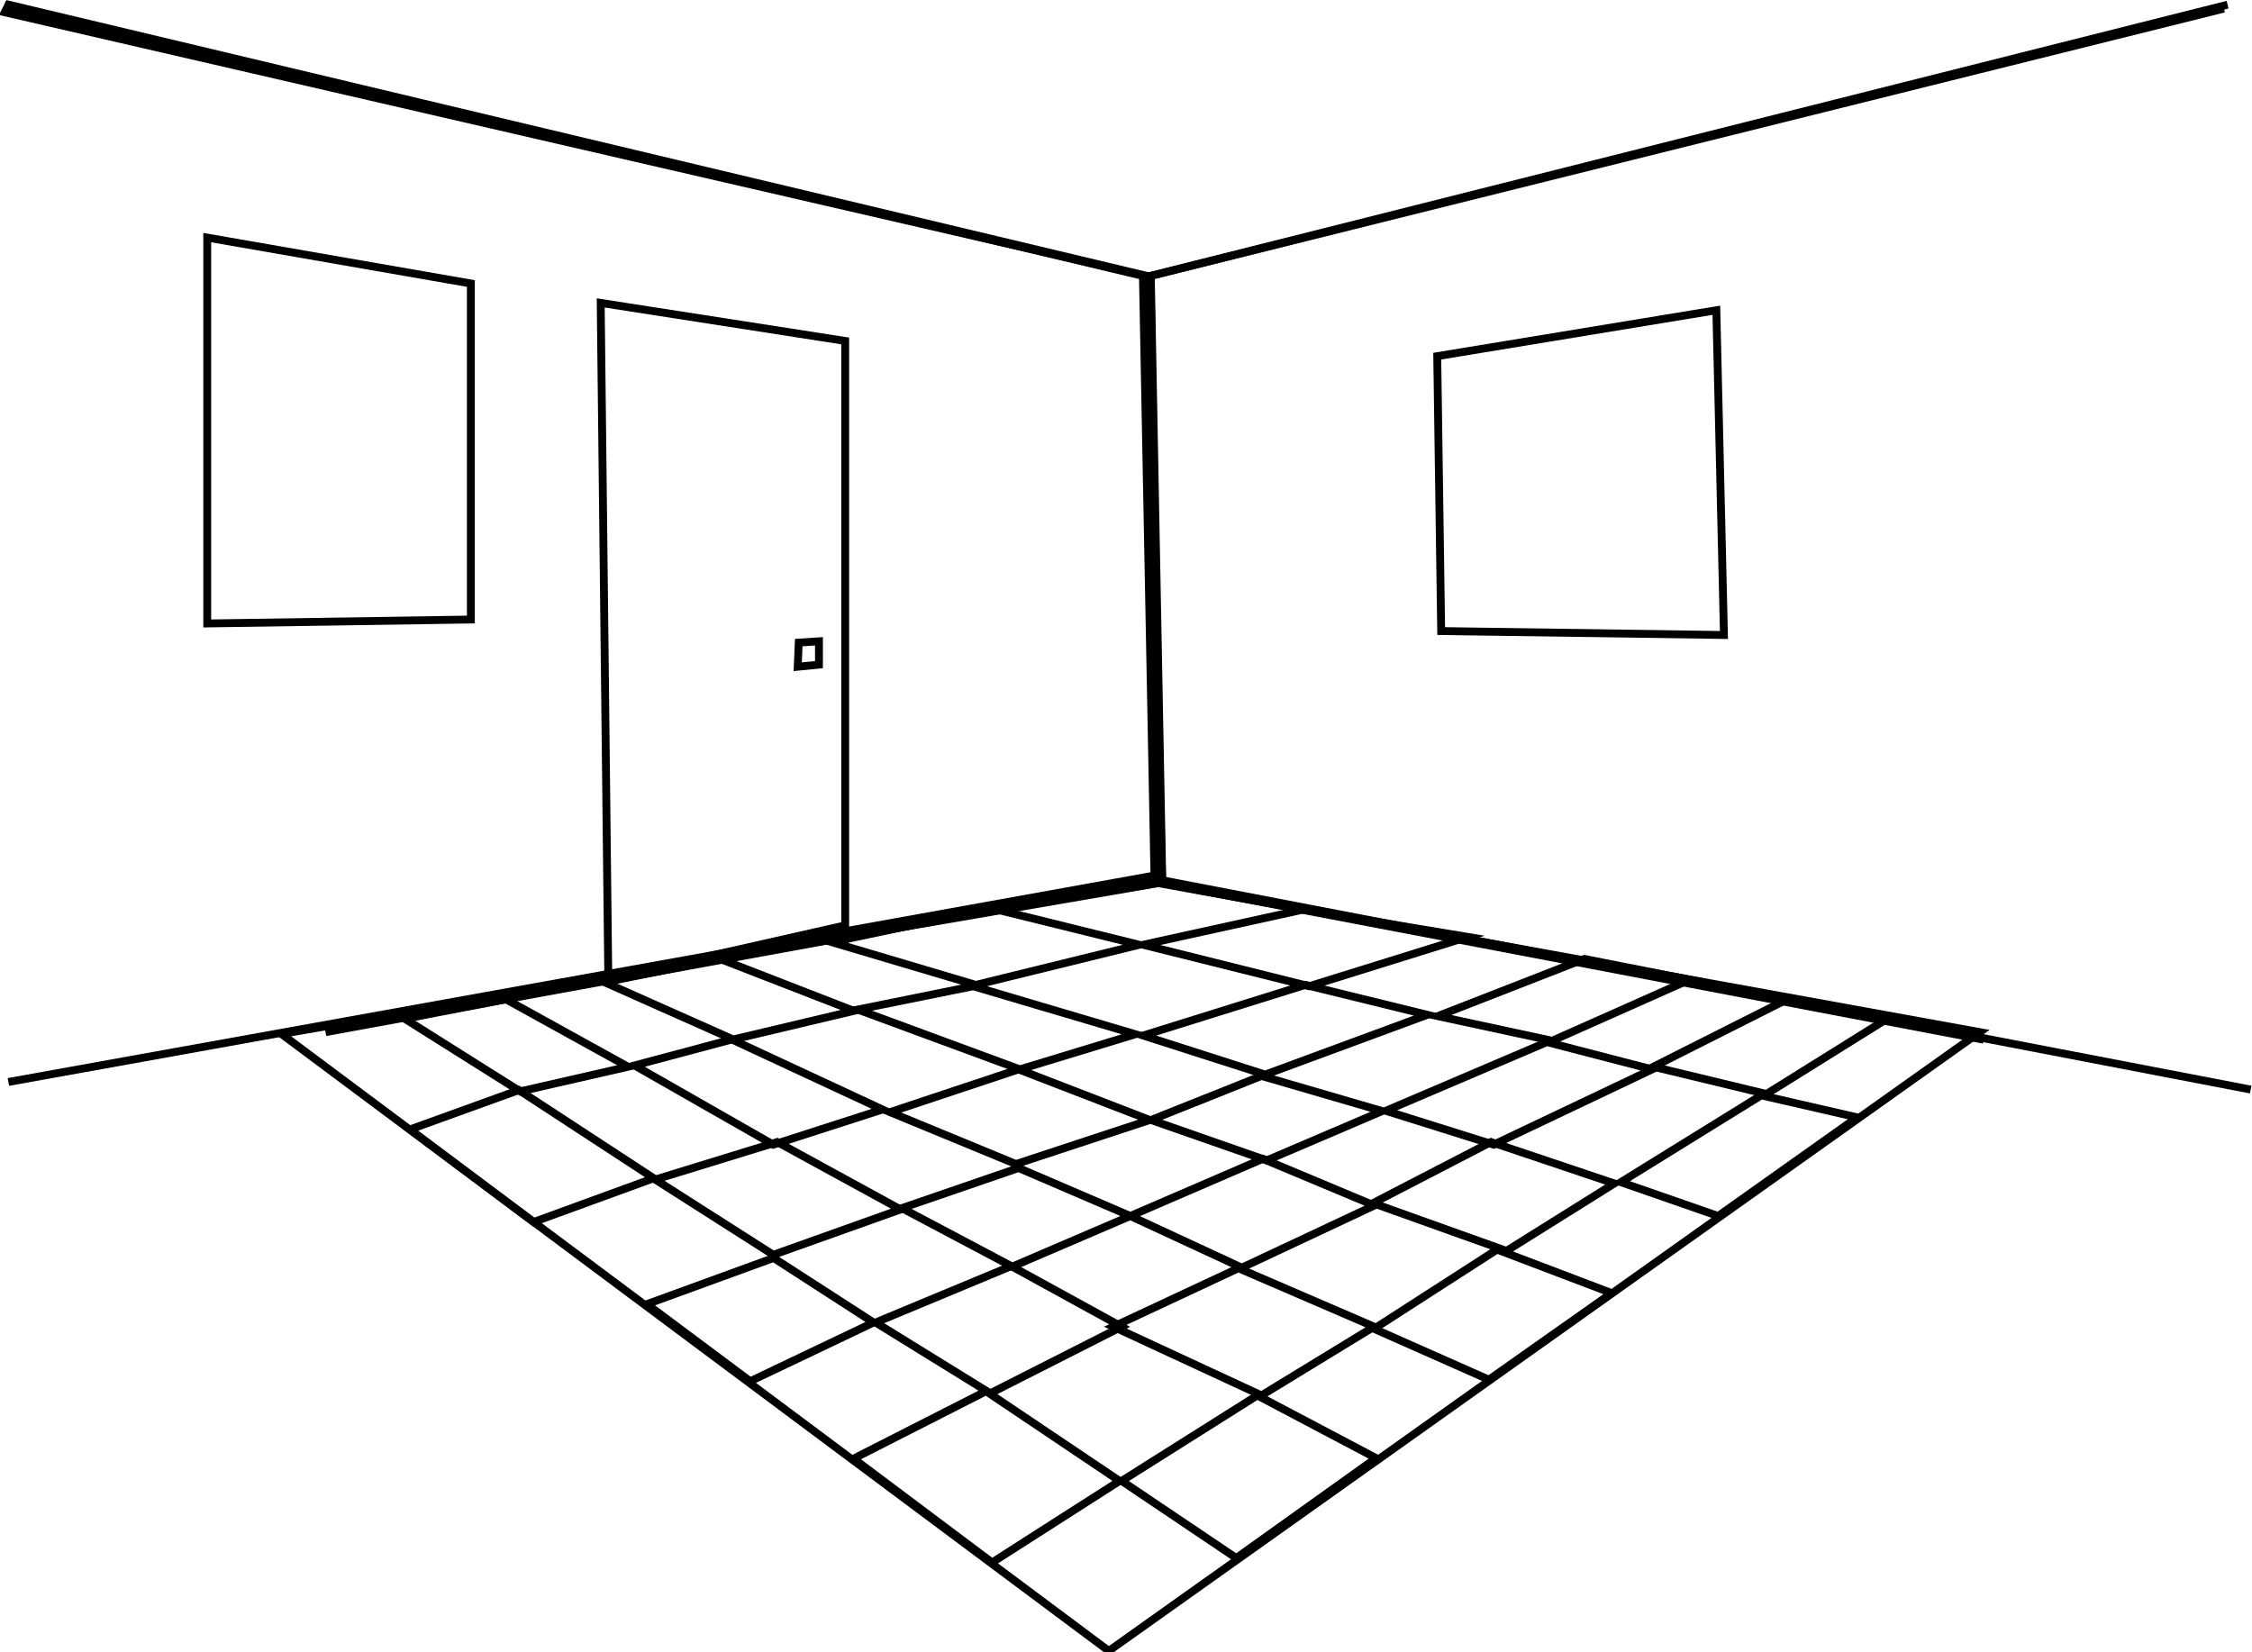 <?xml version="1.0" encoding="utf-8"?>
<!-- Generator: Adobe Illustrator 22.1.0, SVG Export Plug-In . SVG Version: 6.00 Build 0)  -->
<svg version="1.1" id="Layer_1" xmlns="http://www.w3.org/2000/svg" xmlns:xlink="http://www.w3.org/1999/xlink" x="0px" y="0px"
	 viewBox="0 0 858.5 629.9" style="enable-background:new 0 0 858.5 629.9;" xml:space="preserve">
<style type="text/css">
	.st0{fill:none;stroke:#000000;stroke-width:3;stroke-miterlimit:10;}
</style>
<g transform="translate(-81.201 -110.32)">
	<path class="st0" d="M188.5,504.5L522.8,447l313.1,56.8l-332,235.9L188.5,504.5L188.5,504.5z"/>
	<path class="st0" d="M552.5,704.3l-43.7-29.4l51.7-32.6l45.3,23.9L552.5,704.3L552.5,704.3z"/>
	<path class="st0" d="M508,674.9l-50.9-34.2l-50.5,25.7l52.8,39.6L508,674.9L508,674.9z"/>
	<path class="st0" d="M458.7,641.5l50.1-25.4L466.7,593L415,614.5L458.7,641.5L458.7,641.5z"/>
	<path class="st0" d="M505.6,616.1l47.7-22.3l51.7,22.3l-42.9,26.2L505.6,616.1L505.6,616.1z"/>
	<path class="st0" d="M651.9,586.7L605,616.9l43.8,19.4l46.8-33L651.9,586.7L651.9,586.7z"/>
	<path class="st0" d="M414.2,614.5l-47,22.4l-39.4-29.4l48.3-17.6L414.2,614.5L414.2,614.5z"/>
	<path class="st0" d="M512.1,573.9l-45,19.3L425,570.9l44.5-15.3L512.1,573.9L512.1,573.9z"/>
	<path class="st0" d="M512.1,573.9l50.5-21.8l42.5,17.8l-50.5,23.7L512.1,573.9z"/>
	<path class="st0" d="M604.6,569l45-23.3l47,15.8l-41.1,25.7L604.6,569L604.6,569z"/>
	<path class="st0" d="M279,525.9l-41.5,15l47.1,35.3l45.8-16.7L279,525.9L279,525.9z"/>
	<path class="st0" d="M331,560l46.5-14.3l47,25.7L376,588.7L331,560L331,560z"/>
	<path class="st0" d="M323.1,516.5l52.9,30.2l41.6-13.4l-57.4-26.7L323.1,516.5L323.1,516.5z"/>
	<path class="st0" d="M468.5,554.1l51-16.8l-50-19.3l-49,16.3L468.5,554.1L468.5,554.1z"/>
	<path class="st0" d="M408.2,495.2l44-8.9l61.8,18.3L470,518L408.2,495.2L408.2,495.2z"/>
	<path class="st0" d="M520,537.3l42.1-16.8l46,13.4l-44,18.8L520,537.3z"/>
	<path class="st0" d="M517,505.1l61.8-19.3l46.5,11.4L563.5,520L517,505.1L517,505.1z"/>
	<path class="st0" d="M609.5,533.8l61.4-26.2L711,518l-60.4,28.7L609.5,533.8L609.5,533.8z"/>
	<path class="st0" d="M515.5,470.5l-62.3,15.3l-54.9-16.3l60.9-12.9L515.5,470.5z"/>
	<path class="st0" d="M517,470.5l60.9-13.4l62.8,10.4l-60.4,18.8L517,470.5z"/>
	<path class="st0" d="M629.3,497.7l55.9-21.8l40.1,7.9l-52.4,23.3L629.3,497.7L629.3,497.7z"/>
	<path class="st0" d="M789.2,536.3l-36.6-8.4L699.1,561l37.1,12.9L789.2,536.3L789.2,536.3z"/>
	<path class="st0" d="M711.5,517l51-25.7l38.1,7.4l-46,28.7L711.5,517L711.5,517z"/>
	<path class="st0" d="M406.7,495.7l-46,10.9l-49-21.8l44-8.9L406.7,495.7L406.7,495.7z"/>
	<path class="st0" d="M235.5,498.7l38.6-7.4l46.5,25.7l-41.1,9.4L235.5,498.7L235.5,498.7z"/>
	<path class="st0" d="M518.4,215.5L84.5,112.1L83,115L518.4,215.5l5.8,230.1l-318.9,58.2"/>
	<path class="st0" d="M83,112.1l433.9,103.4l4.4,228.6L84.4,522.8"/>
	<path class="st0" d="M519.8,215.5l2.9,231.5"/>
	<path class="st0" d="M939.2,525.7l-416.5-80.1l-2.9-230.1l410.6-103.4"/>
	<path class="st0" d="M929,113.6L519.9,215.5l4.4,231.5l313.1,59.7"/>
	<path class="st0" d="M629.1,246.1l1.5,104.8l107.8,1.5l-2.9-123.8L629.1,246.1L629.1,246.1z"/>
	<path class="st0" d="M403.4,240.3v222.8l-90.3,20.4l-2.9-257.7L403.4,240.3L403.4,240.3z"/>
	<path class="st0" d="M160.2,200.9V348l100.5-1.5V218.4L160.2,200.9L160.2,200.9z"/>
	<path class="st0" d="M385.7,355.3l-0.4,9.2l8.1-0.8v-8.9L385.7,355.3L385.7,355.3z"/>
</g>
</svg>
